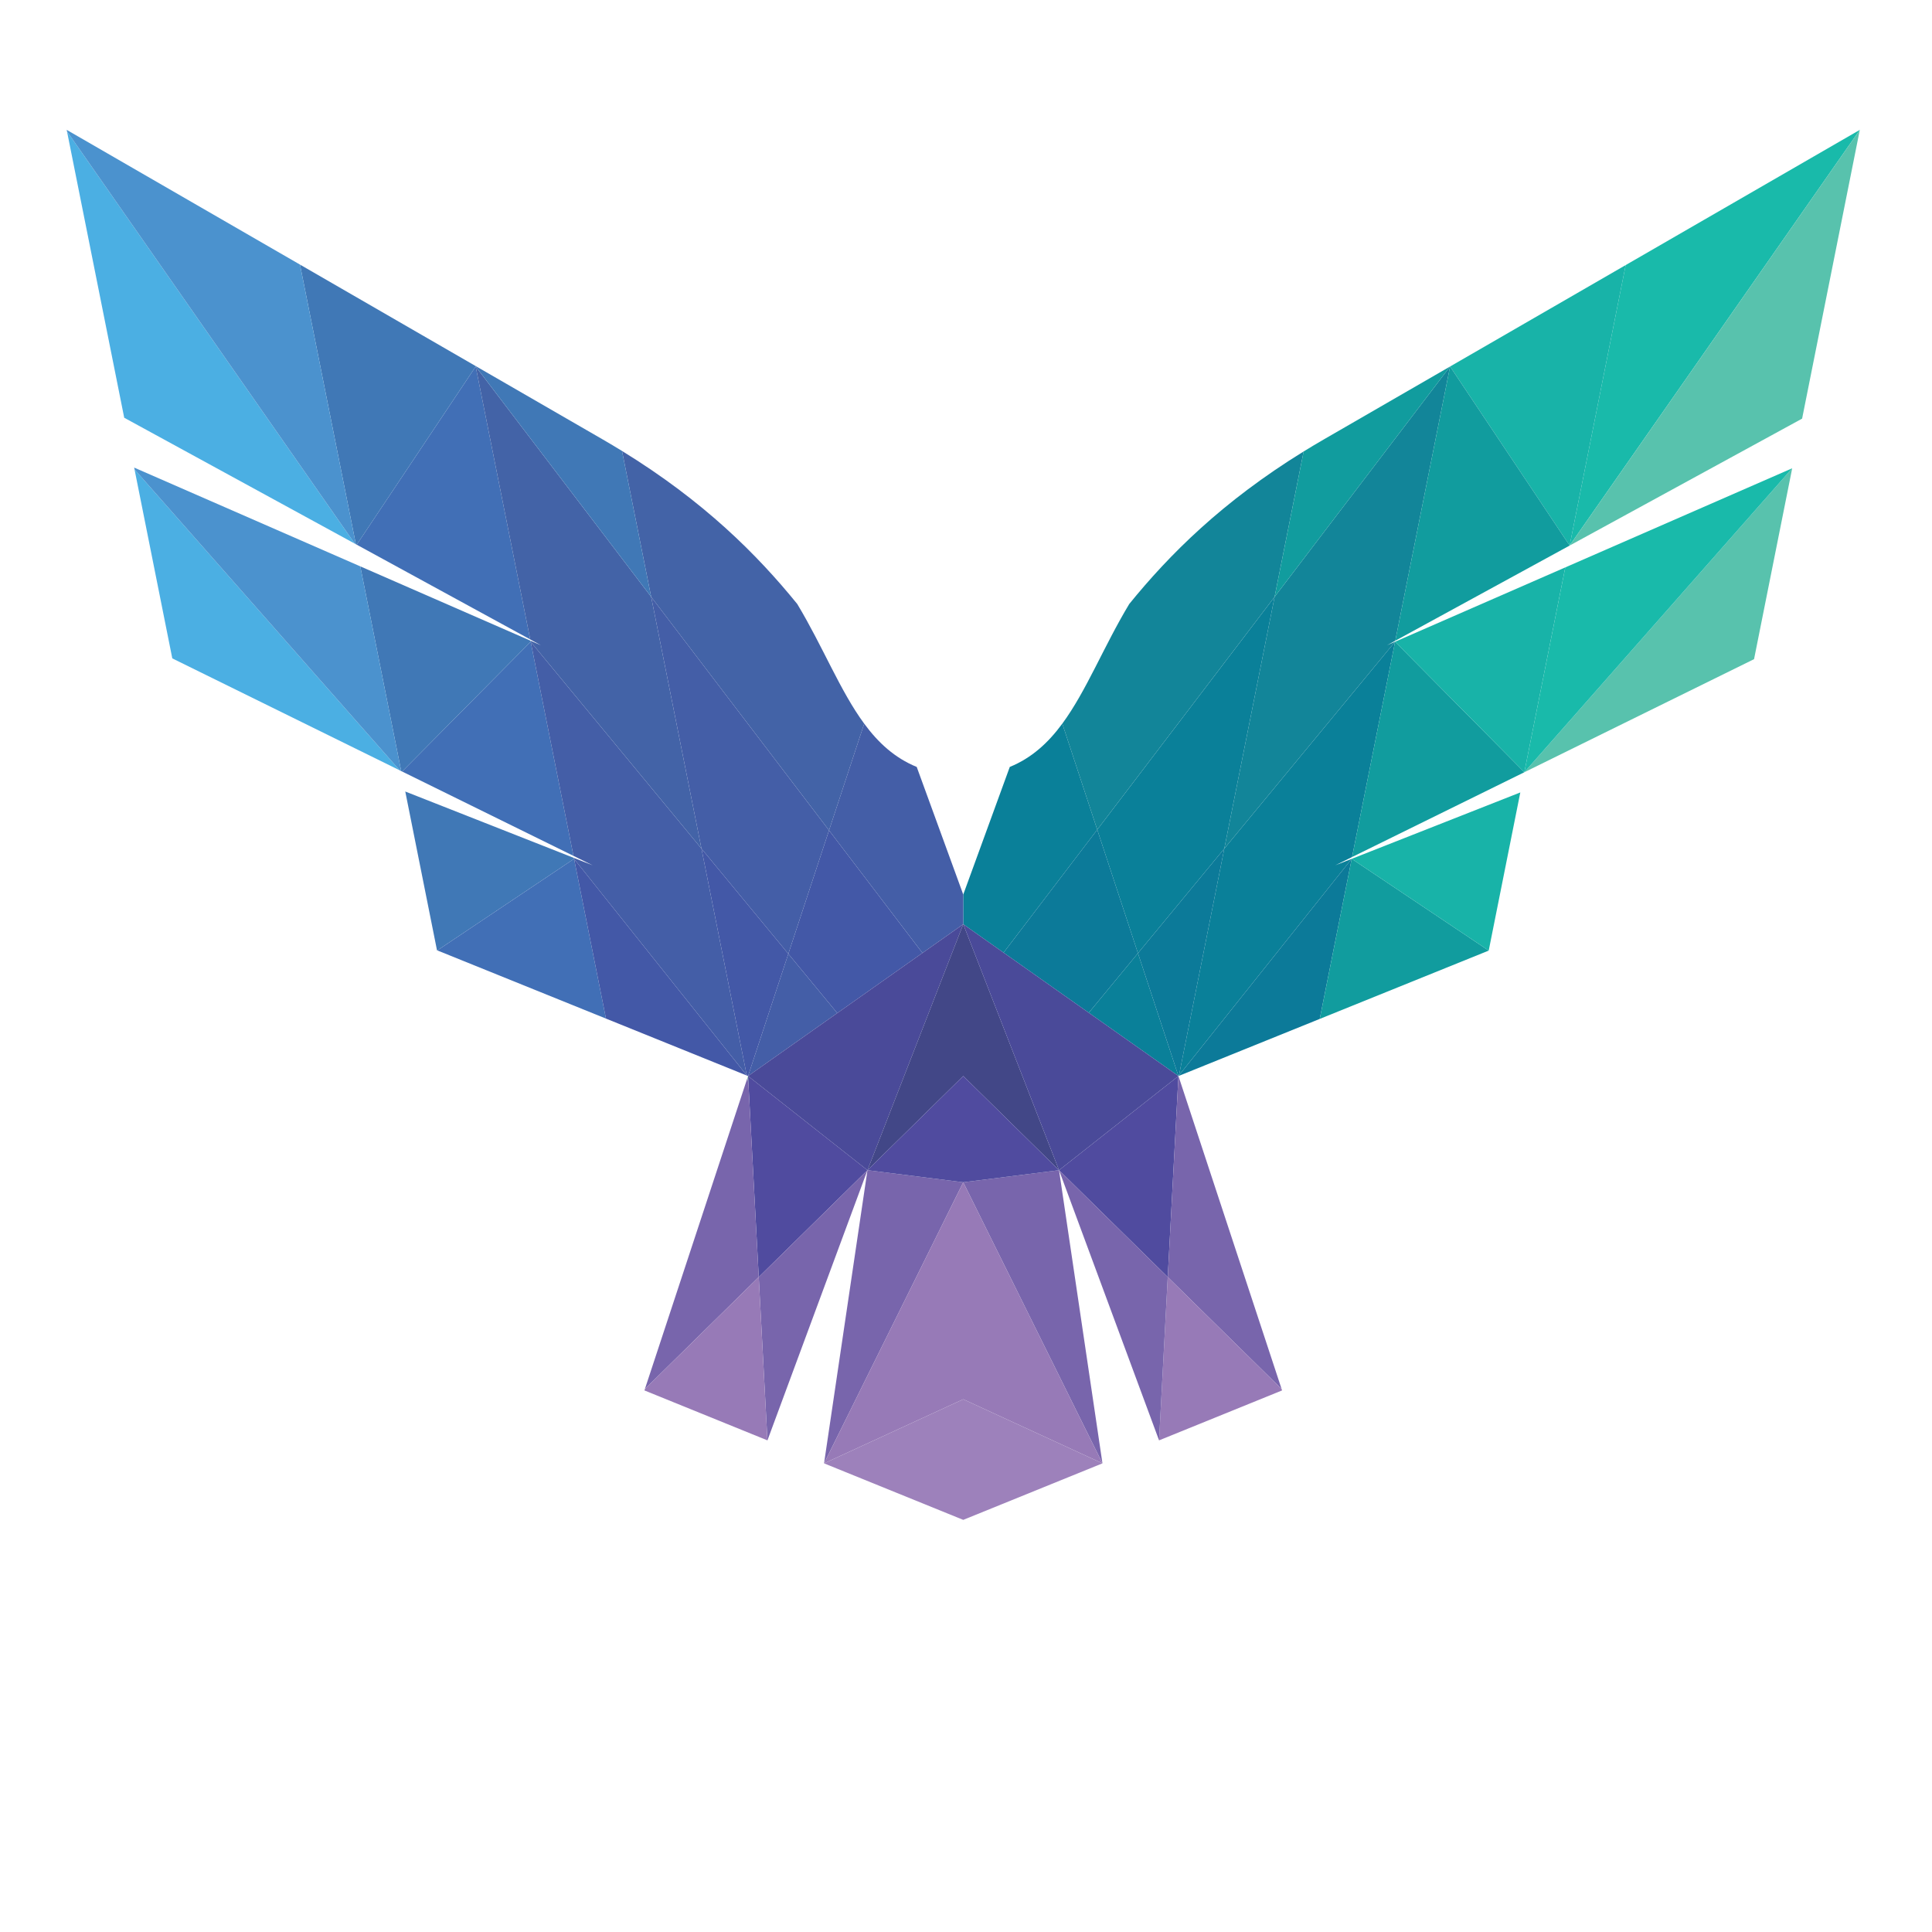 <ns0:svg xmlns:dc="http://purl.org/dc/elements/1.1/"
  xmlns:ns0="http://www.w3.org/2000/svg"
  xmlns:ns1="http://sodipodi.sourceforge.net/DTD/sodipodi-0.dtd"
  xmlns:ns3="http://creativecommons.org/ns#"
  xmlns:ns5="http://www.inkscape.org/namespaces/inkscape"
  xmlns:rdf="http://www.w3.org/1999/02/22-rdf-syntax-ns#" height="1333.333" id="svg2" version="1.1" viewBox="0 0 1333.333 1333.333" width="1333.333" ns1:docname="Falcon Force Logo -no text - CMYK.ai" xml:space="preserve">
  <ns0:defs id="defs6">
    <ns0:clipPath clipPathUnits="userSpaceOnUse" id="clipPath18">
      <ns0:path d="M 0,1000 H 1000 V 0 H 0 Z" id="path16" />
    </ns0:clipPath>
  </ns0:defs>
  <ns1:namedview bordercolor="#666666" borderopacity="1" gridtolerance="10" guidetolerance="10" id="namedview4" objecttolerance="10" pagecolor="#ffffff" ns5:pageopacity="0" ns5:pageshadow="2" ns5:window-height="480" ns5:window-width="640" />
  <ns0:g id="g10" transform="matrix(1.333,0,0,-1.333,0,1333.333)" ns5:groupmode="layer" ns5:label="Falcon Force Logo -no text - CMYK">
    <ns0:g id="g12">
      <ns0:g clip-path="url(#clipPath18)" id="g14">
        <ns0:g id="g20" transform="translate(549.981,625.593)">
          <ns0:path d="m 0,0 c -7.27,-9.875 -15.802,-17.761 -27.186,-22.404 l -24.093,-66.075 v -15.349 l 20.877,-14.729 48.496,63.664 z" fill="#0a8099" fill-opacity="1" fill-rule="nonzero" id="path22" stroke="none" />
        </ns0:g>
        <ns0:g id="g24" transform="translate(962.872,933.013)">
          <ns0:path d="m 0,0 -121.217,-70.007 -29.012,-145.206 z" fill="#19baaa" fill-opacity="1" fill-rule="nonzero" id="path26" stroke="none" />
        </ns0:g>
        <ns0:g id="g28" transform="translate(519.579,507.036)">
          <ns0:path d="M 0,0 44.109,-31.121 69.573,-0.277 48.496,63.665 Z" fill="#0c7a99" fill-opacity="1" fill-rule="nonzero" id="path30" stroke="none" />
        </ns0:g>
        <ns0:g id="g32" transform="translate(563.688,475.915)">
          <ns0:path d="m 0,0 46.428,-32.757 -20.964,63.6 z" fill="#0a8099" fill-opacity="1" fill-rule="nonzero" id="path34" stroke="none" />
        </ns0:g>
        <ns0:g id="g36" transform="translate(610.4,443.516)">
          <ns0:path d="m 0,0 89.415,112.091 -8.498,-3.346 8.683,4.274 22.271,111.469 -88.417,-107.097 z" fill="#0a8099" fill-opacity="1" fill-rule="nonzero" id="path38" stroke="none" />
        </ns0:g>
        <ns0:g id="g40" transform="translate(750.742,810.5)">
          <ns0:path d="m 0,0 -90.848,-119.261 -26.04,-130.333 88.417,107.097 -4.146,-1.811 4.248,2.32 z" fill="#128599" fill-opacity="1" fill-rule="nonzero" id="path42" stroke="none" />
        </ns0:g>
        <ns0:g id="g44" transform="translate(633.855,560.906)">
          <ns0:path d="m 0,0 -44.702,-54.148 20.964,-63.6 0.284,0.357 z" fill="#0c7a99" fill-opacity="1" fill-rule="nonzero" id="path46" stroke="none" />
        </ns0:g>
        <ns0:g id="g48" transform="translate(812.644,717.8)">
          <ns0:path d="M 0,0 29.012,145.206 -61.901,92.7 Z" fill="#18b3a8" fill-opacity="1" fill-rule="nonzero" id="path50" stroke="none" />
        </ns0:g>
        <ns0:g id="g52" transform="translate(722.373,668.512)">
          <ns0:path d="m 0,0 90.271,49.288 -61.902,92.7 z" fill="#119c9e" fill-opacity="1" fill-rule="nonzero" id="path54" stroke="none" />
        </ns0:g>
        <ns0:g id="g56" transform="translate(933.004,783.517)">
          <ns0:path d="M 0,0 29.868,149.496 -120.36,-65.717 Z" fill="#58c2ad" fill-opacity="1" fill-rule="nonzero" id="path58" stroke="none" />
        </ns0:g>
        <ns0:g id="g60" transform="translate(610.249,442.756)">
          <ns0:path d="M 0,0 -0.133,0.402 -0.211,-1.053 Z" fill="#80c6a6" fill-opacity="1" fill-rule="nonzero" id="path62" stroke="none" />
        </ns0:g>
        <ns0:g id="g64" transform="translate(387.288,443.158)">
          <ns0:path d="M 0,0 -0.37,-1.123 0.216,-4.058 Z" fill="#80c6a6" fill-opacity="1" fill-rule="nonzero" id="path66" stroke="none" />
        </ns0:g>
        <ns0:g id="g68" transform="translate(387.504,439.101)">
          <ns0:path d="M 0,0 5.323,-100.015 61.604,-44.691 -0.216,4.058 Z" fill="#504b9f" fill-opacity="1" fill-rule="nonzero" id="path70" stroke="none" />
        </ns0:g>
        <ns0:g id="g72" transform="translate(184.68,718.249)">
          <ns0:path d="M 0,0 89.833,-49.049 61.602,92.251 Z" fill="#416fb6" fill-opacity="1" fill-rule="nonzero" id="path74" stroke="none" />
        </ns0:g>
        <ns0:g id="g76" transform="translate(208.195,600.812)">
          <ns0:path d="M 0,0 88.705,-43.665 66.556,67.191 Z" fill="#416fb6" fill-opacity="1" fill-rule="nonzero" id="path78" stroke="none" />
        </ns0:g>
        <ns0:g id="g80" transform="translate(64.31,783.971)">
          <ns0:path d="M 0,0 119.378,-65.181 -29.625,148.277 Z" fill="#4bafe3" fill-opacity="1" fill-rule="nonzero" id="path82" stroke="none" />
        </ns0:g>
        <ns0:g id="g84" transform="translate(89.201,659.387)">
          <ns0:path d="M 0,0 117.766,-57.97 -19.552,97.862 Z" fill="#4bafe3" fill-opacity="1" fill-rule="nonzero" id="path86" stroke="none" />
        </ns0:g>
        <ns0:g id="g88" transform="translate(386.622,443.516)">
          <ns0:path d="m 0,0 -23.454,117.391 -88.417,107.097 22.149,-110.856 9.928,-4.887 -9.716,3.826 0.096,-0.48 z" fill="#445ea7" fill-opacity="1" fill-rule="nonzero" id="path90" stroke="none" />
        </ns0:g>
        <ns0:g id="g92" transform="translate(429.214,570.351)">
          <ns0:path d="m 0,0 18.209,55.242 c -12.496,16.977 -21.322,39.782 -34.663,61.952 -20.763,25.585 -48.315,53.163 -90.724,79.233 l 15.092,-75.539 z" fill="#4363a7" fill-opacity="1" fill-rule="nonzero" id="path94" stroke="none" />
        </ns0:g>
        <ns0:g id="g96" transform="translate(408.144,506.428)">
          <ns0:path d="m 0,0 -20.855,-63.27 46.186,32.587 z" fill="#445ea7" fill-opacity="1" fill-rule="nonzero" id="path98" stroke="none" />
        </ns0:g>
        <ns0:g id="g100" transform="translate(408.144,506.428)">
          <ns0:path d="M 0,0 25.331,-30.683 69.434,0.433 21.07,63.922 Z" fill="#4358a7" fill-opacity="1" fill-rule="nonzero" id="path102" stroke="none" />
        </ns0:g>
        <ns0:g id="g104" transform="translate(589.152,506.758)">
          <ns0:path d="M 0,0 44.702,54.148 70.742,184.48 -21.077,63.942 Z" fill="#0a8099" fill-opacity="1" fill-rule="nonzero" id="path106" stroke="none" />
        </ns0:g>
        <ns0:g id="g108" transform="translate(474.609,603.189)">
          <ns0:path d="m 0,0 c -11.385,4.643 -19.917,12.529 -27.186,22.404 l -18.209,-55.242 48.363,-63.49 21.125,14.904 v 15.349 z" fill="#445ea7" fill-opacity="1" fill-rule="nonzero" id="path110" stroke="none" />
        </ns0:g>
        <ns0:g id="g112" transform="translate(363.168,560.906)">
          <ns0:path d="m 0,0 -26.04,130.333 -90.847,119.261 28.231,-141.301 5.509,-3.007 -5.377,2.349 0.107,-0.538 z" fill="#4363a7" fill-opacity="1" fill-rule="nonzero" id="path114" stroke="none" />
        </ns0:g>
        <ns0:g id="g116" transform="translate(337.128,691.239)">
          <ns0:path d="m 0,0 26.04,-130.333 44.976,-54.478 21.07,63.923 z" fill="#445ea7" fill-opacity="1" fill-rule="nonzero" id="path118" stroke="none" />
        </ns0:g>
        <ns0:g id="g120" transform="translate(363.168,560.906)">
          <ns0:path d="m 0,0 23.454,-117.391 0.103,-0.13 0.563,-0.227 20.856,63.27 z" fill="#4358a7" fill-opacity="1" fill-rule="nonzero" id="path122" stroke="none" />
        </ns0:g>
        <ns0:g id="g124" transform="translate(568.075,570.7)">
          <ns0:path d="m 0,0 91.819,120.539 15.04,75.273 C 64.698,169.824 37.266,142.349 16.573,116.853 3.23,94.68 -5.597,71.872 -18.094,54.893 Z" fill="#128599" fill-opacity="1" fill-rule="nonzero" id="path126" stroke="none" />
        </ns0:g>
        <ns0:g id="g128" transform="translate(387.504,439.101)">
          <ns0:path d="m 0,0 -0.586,2.935 -53.032,-160.886 58.941,57.936 z" fill="#7865ac" fill-opacity="1" fill-rule="nonzero" id="path130" stroke="none" />
        </ns0:g>
        <ns0:g id="g132" transform="translate(386.641,443.42)">
          <ns0:path d="m 0,0 0.084,-0.034 -0.103,0.13 z" fill="#80c6a6" fill-opacity="1" fill-rule="nonzero" id="path134" stroke="none" />
        </ns0:g>
        <ns0:g id="g136" transform="translate(397.326,254.532)">
          <ns0:path d="M 0,0 51.782,139.877 -4.5,84.554 Z" fill="#7865ac" fill-opacity="1" fill-rule="nonzero" id="path138" stroke="none" />
        </ns0:g>
        <ns0:g id="g140" transform="translate(333.886,281.149)">
          <ns0:path d="M 0,0 -0.25,-0.758 63.44,-26.617 58.941,57.937 Z" fill="#977ab7" fill-opacity="1" fill-rule="nonzero" id="path142" stroke="none" />
        </ns0:g>
        <ns0:g id="g144" transform="translate(604.578,339.086)">
          <ns0:path d="m 0,0 5.46,102.617 0.078,1.455 -61.82,-48.749 z" fill="#504b9f" fill-opacity="1" fill-rule="nonzero" id="path146" stroke="none" />
        </ns0:g>
        <ns0:g id="g148" transform="translate(610.4,443.516)">
          <ns0:path d="m 0,0 -0.052,-0.264 72.907,29.476 16.56,82.879 z" fill="#0c7a99" fill-opacity="1" fill-rule="nonzero" id="path150" stroke="none" />
        </ns0:g>
        <ns0:g id="g152" transform="translate(683.256,472.728)">
          <ns0:path d="M 0,0 87.489,35.37 16.56,82.879 Z" fill="#119c9e" fill-opacity="1" fill-rule="nonzero" id="path154" stroke="none" />
        </ns0:g>
        <ns0:g id="g156" transform="translate(604.578,339.086)">
          <ns0:path d="M 0,0 58.94,-57.937 5.671,103.67 5.46,102.617 Z" fill="#7865ac" fill-opacity="1" fill-rule="nonzero" id="path158" stroke="none" />
        </ns0:g>
        <ns0:g id="g160" transform="translate(610.116,443.158)">
          <ns0:path d="M 0,0 0.232,0.094 0.284,0.357 Z" fill="#80c6a6" fill-opacity="1" fill-rule="nonzero" id="path162" stroke="none" />
        </ns0:g>
        <ns0:g id="g164" transform="translate(600.078,254.532)">
          <ns0:path d="M 0,0 63.69,25.859 63.44,26.617 4.5,84.554 Z" fill="#977ab7" fill-opacity="1" fill-rule="nonzero" id="path166" stroke="none" />
        </ns0:g>
        <ns0:g id="g168" transform="translate(548.296,394.409)">
          <ns0:path d="m 0,0 51.782,-139.877 4.5,84.554 z" fill="#7865ac" fill-opacity="1" fill-rule="nonzero" id="path170" stroke="none" />
        </ns0:g>
        <ns0:g id="g172" transform="translate(789.195,600.44)">
          <ns0:path d="M 0,0 -66.924,67.563 -89.195,-43.906 Z" fill="#119c9e" fill-opacity="1" fill-rule="nonzero" id="path174" stroke="none" />
        </ns0:g>
        <ns0:g id="g176" transform="translate(337.128,691.239)">
          <ns0:path d="m 0,0 -15.092,75.539 c -3.215,1.976 -6.499,3.944 -9.887,5.901 l -65.917,38.07 -90.914,52.506 28.924,-144.767 0.438,-0.239 61.601,92.251 z" fill="#4078b6" fill-opacity="1" fill-rule="nonzero" id="path178" stroke="none" />
        </ns0:g>
        <ns0:g id="g180" transform="translate(789.195,600.44)">
          <ns0:path d="m 0,0 118.927,58.542 19.745,98.826 z" fill="#58c2ad" fill-opacity="1" fill-rule="nonzero" id="path182" stroke="none" />
        </ns0:g>
        <ns0:g id="g184" transform="translate(770.745,508.097)">
          <ns0:path d="M 0,0 16.36,81.884 -70.93,47.509 Z" fill="#18b3a8" fill-opacity="1" fill-rule="nonzero" id="path186" stroke="none" />
        </ns0:g>
        <ns0:g id="g188" transform="translate(750.742,810.5)">
          <ns0:path d="m 0,0 v 0 l -65.486,-37.821 c -3.54,-2.044 -6.972,-4.101 -10.322,-6.166 l -15.04,-75.274 z" fill="#119c9e" fill-opacity="1" fill-rule="nonzero" id="path190" stroke="none" />
        </ns0:g>
        <ns0:g id="g192" transform="translate(789.195,600.44)">
          <ns0:path d="M 0,0 21.188,106.051 -66.924,67.563 Z" fill="#18b3a8" fill-opacity="1" fill-rule="nonzero" id="path194" stroke="none" />
        </ns0:g>
        <ns0:g id="g196" transform="translate(927.867,757.808)">
          <ns0:path d="m 0,0 -117.483,-51.317 -21.189,-106.051 z" fill="#19baaa" fill-opacity="1" fill-rule="nonzero" id="path198" stroke="none" />
        </ns0:g>
        <ns0:g id="g200" transform="translate(274.644,668.541)">
          <ns0:path d="m 0,0 -88.112,38.488 21.173,-105.975 0.49,-0.242 66.556,67.191 z" fill="#4078b6" fill-opacity="1" fill-rule="nonzero" id="path202" stroke="none" />
        </ns0:g>
        <ns0:g id="g204" transform="translate(297.112,556.086)">
          <ns0:path d="m 0,0 -87.291,34.375 16.423,-82.196 0.177,-0.072 70.787,47.413 z" fill="#4078b6" fill-opacity="1" fill-rule="nonzero" id="path206" stroke="none" />
        </ns0:g>
        <ns0:g id="g208" transform="translate(226.421,508.193)">
          <ns0:path d="M 0,0 87.313,-35.298 70.787,47.413 Z" fill="#416fb6" fill-opacity="1" fill-rule="nonzero" id="path210" stroke="none" />
        </ns0:g>
        <ns0:g id="g212" transform="translate(69.466,758.163)">
          <ns0:path d="m 0,0 0.183,-0.915 137.318,-155.832 0.738,-0.362 -21.174,105.975 z" fill="#4b92ce" fill-opacity="1" fill-rule="nonzero" id="path214" stroke="none" />
        </ns0:g>
        <ns0:g id="g216" transform="translate(34.532,933.013)">
          <ns0:path d="m 0,0 0.153,-0.765 149.003,-213.458 0.554,-0.302 -28.923,144.767 z" fill="#4b92ce" fill-opacity="1" fill-rule="nonzero" id="path218" stroke="none" />
        </ns0:g>
        <ns0:g id="g220" transform="translate(297.208,555.606)">
          <ns0:path d="m 0,0 16.525,-82.711 72.908,-29.476 -0.019,0.096 z" fill="#4358a7" fill-opacity="1" fill-rule="nonzero" id="path222" stroke="none" />
        </ns0:g>
        <ns0:g id="g224" transform="translate(477.577,506.861)">
          <ns0:path d="m 0,0 -90.289,-63.703 61.82,-48.749 49.594,127.356 z" fill="#4a4a99" fill-opacity="1" fill-rule="nonzero" id="path226" stroke="none" />
        </ns0:g>
        <ns0:g id="g228" transform="translate(449.108,394.409)">
          <ns0:path d="M 0,0 49.594,48.749 99.188,0 49.594,127.356 Z" fill="#424787" fill-opacity="1" fill-rule="nonzero" id="path230" stroke="none" />
        </ns0:g>
        <ns0:g id="g232" transform="translate(498.702,521.765)">
          <ns0:path d="m 0,0 49.594,-127.356 61.82,48.749 -90.537,63.878 z" fill="#4a4a99" fill-opacity="1" fill-rule="nonzero" id="path234" stroke="none" />
        </ns0:g>
        <ns0:g id="g236" transform="translate(570.77,242.633)">
          <ns0:path d="m 0,0 -22.475,151.776 -49.593,-6.26 z" fill="#7865ac" fill-opacity="1" fill-rule="nonzero" id="path238" stroke="none" />
        </ns0:g>
        <ns0:g id="g240" transform="translate(449.108,394.409)">
          <ns0:path d="M 0,0 -22.475,-151.776 49.594,-6.261 Z" fill="#7865ac" fill-opacity="1" fill-rule="nonzero" id="path242" stroke="none" />
        </ns0:g>
        <ns0:g id="g244" transform="translate(449.108,394.409)">
          <ns0:path d="M 0,0 49.594,-6.261 99.188,0 49.594,48.749 Z" fill="#504b9f" fill-opacity="1" fill-rule="nonzero" id="path246" stroke="none" />
        </ns0:g>
        <ns0:g id="g248" transform="translate(426.633,242.633)">
          <ns0:path d="M 0,0 72.069,33.178 144.137,0 72.069,145.516 Z" fill="#977ab7" fill-opacity="1" fill-rule="nonzero" id="path250" stroke="none" />
        </ns0:g>
        <ns0:g id="g252" transform="translate(426.633,242.633)">
          <ns0:path d="M 0,0 72.069,-29.261 144.137,0 72.069,33.178 Z" fill="#9d81bb" fill-opacity="1" fill-rule="nonzero" id="path254" stroke="none" />
        </ns0:g>
      </ns0:g>
    </ns0:g>
  </ns0:g>
</ns0:svg>
